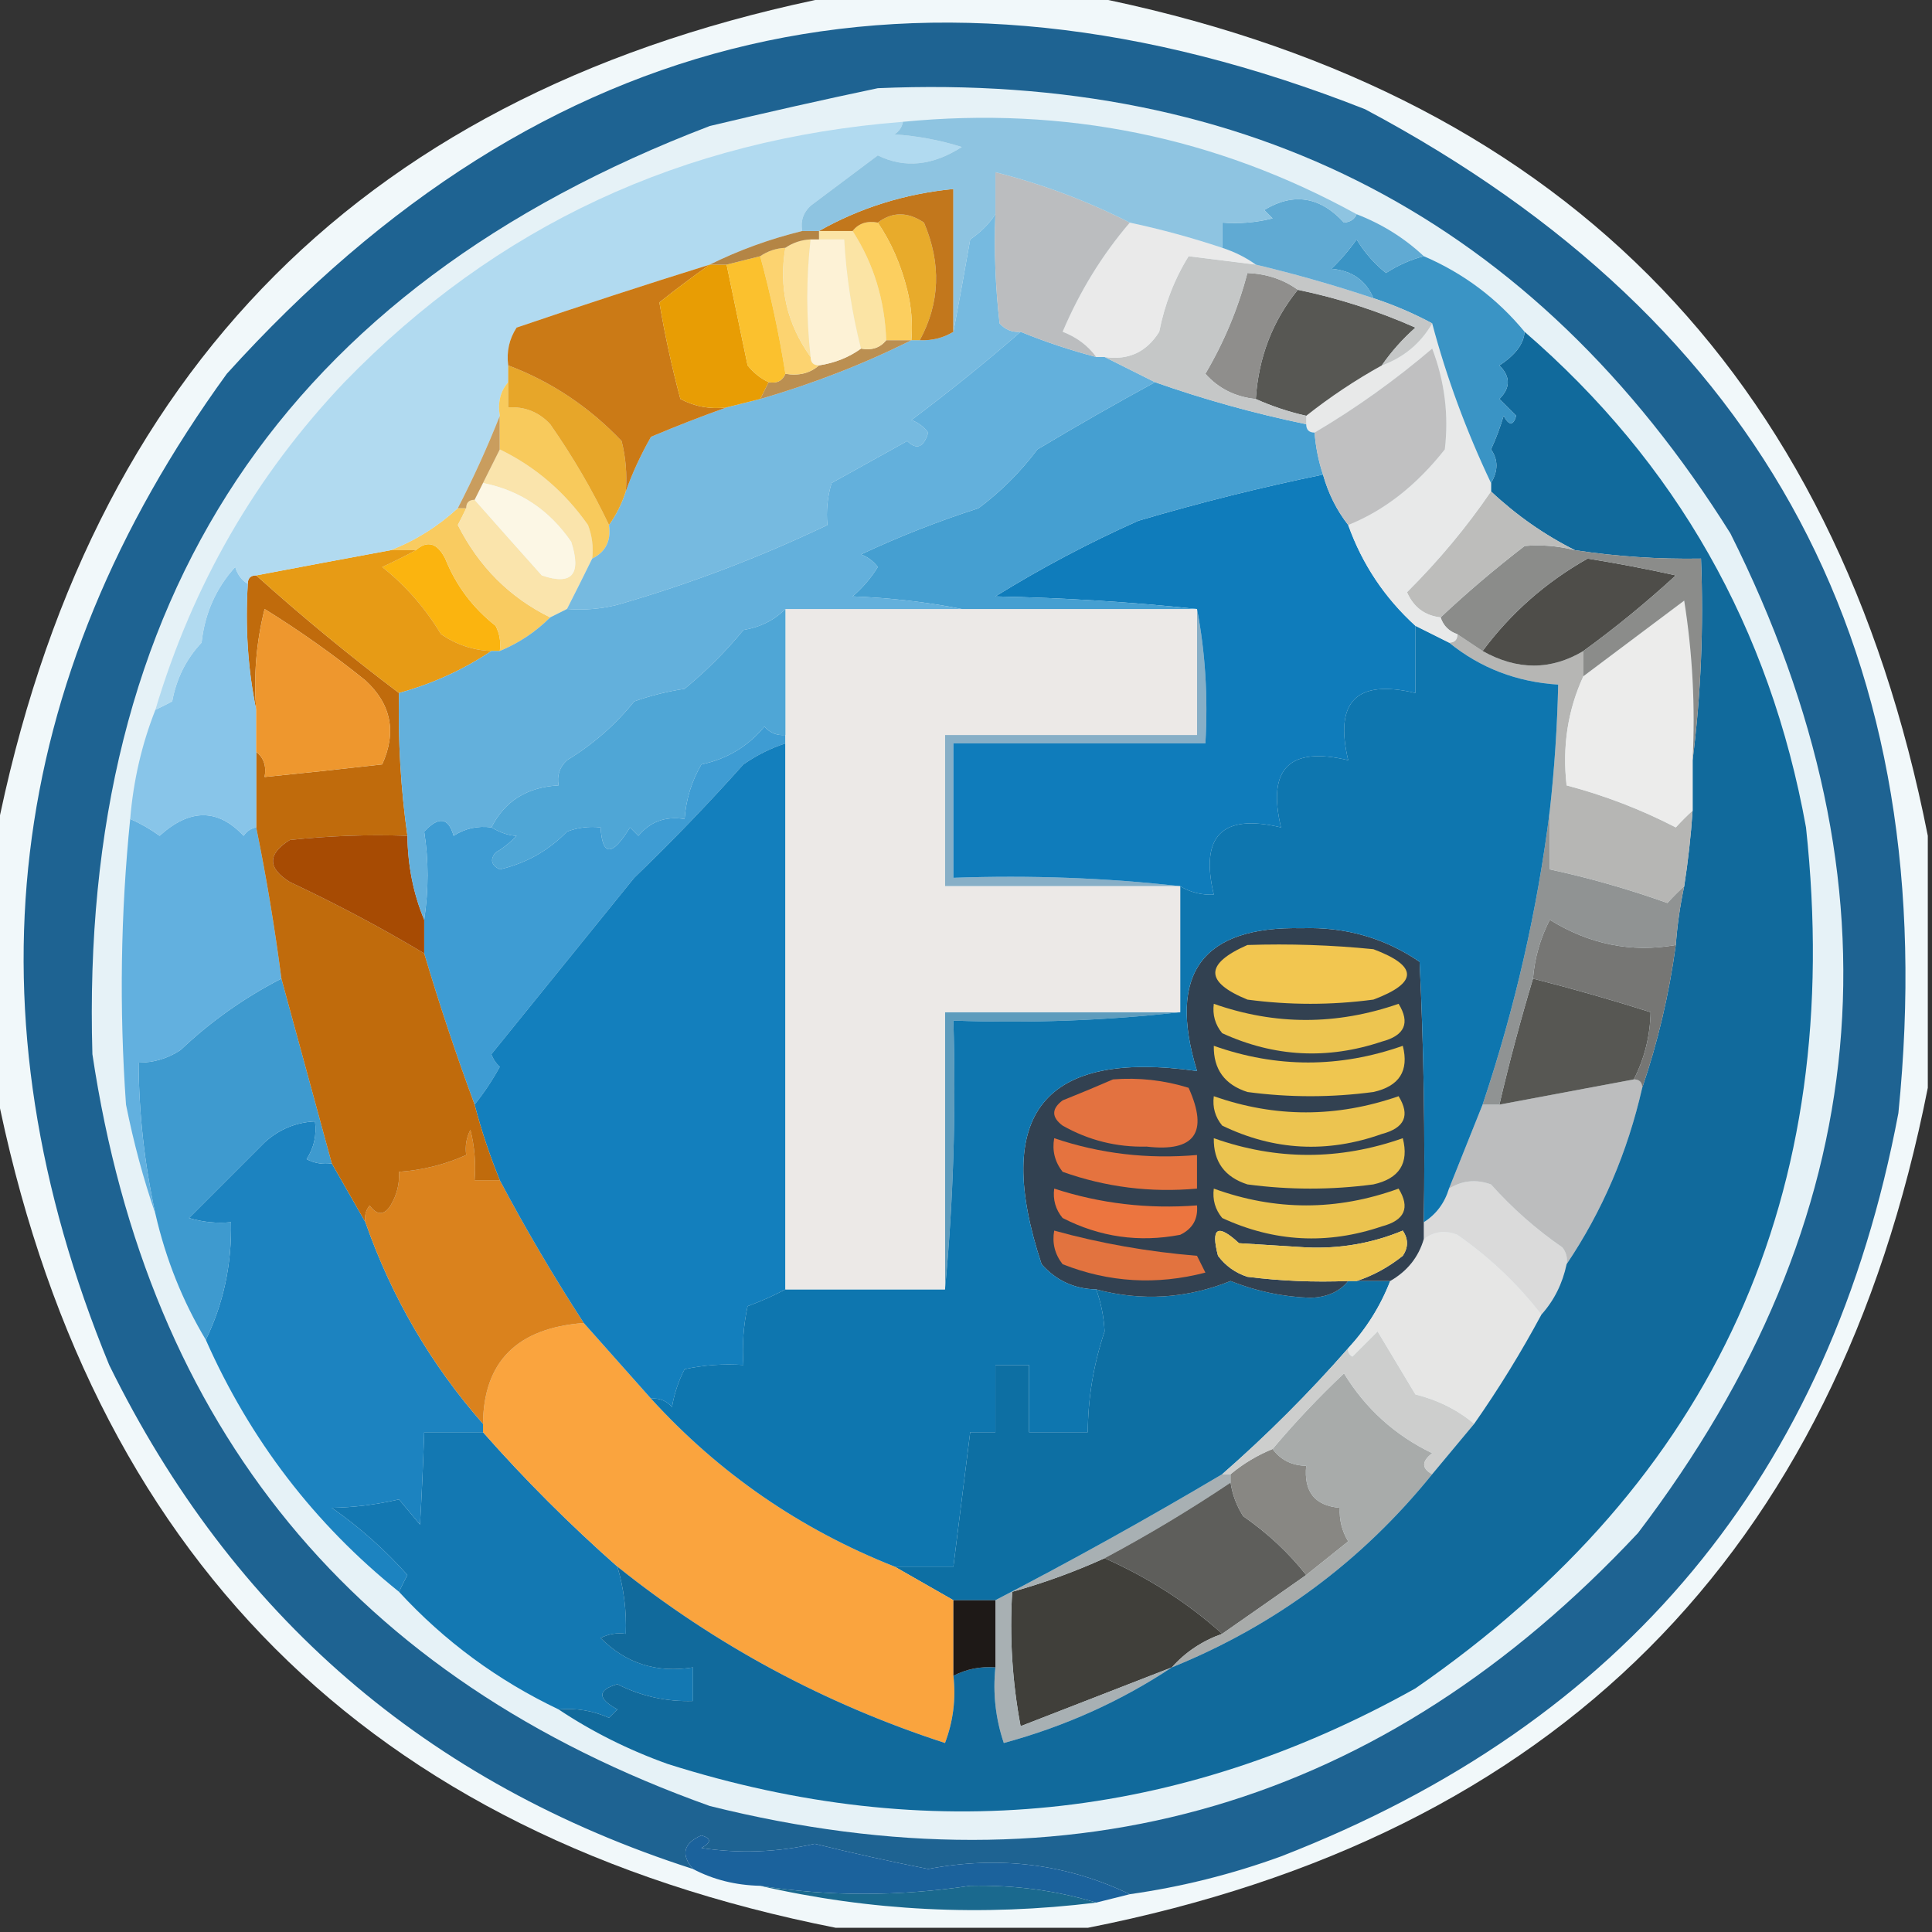 <?xml version="1.0" encoding="UTF-8"?>
<!DOCTYPE svg PUBLIC "-//W3C//DTD SVG 1.1//EN" "http://www.w3.org/Graphics/SVG/1.1/DTD/svg11.dtd">
<svg xmlns="http://www.w3.org/2000/svg" version="1.1" width="230px" height="230px" style="shape-rendering:geometricPrecision; text-rendering:geometricPrecision; image-rendering:optimizeQuality; fill-rule:evenodd; clip-rule:evenodd" xmlns:xlink="http://www.w3.org/1999/xlink">
<rect width="100%" height="100%" fill="#333333" stroke="none"/>
<g><path style="opacity:1" fill="#f1f8fa" d="M 99.5,-0.5 C 109.5,-0.5 119.5,-0.5 129.5,-0.5C 185.167,10.5 218.5,43.833 229.5,99.5C 229.5,109.5 229.5,119.5 229.5,129.5C 218.5,185.167 185.167,218.5 129.5,229.5C 119.5,229.5 109.5,229.5 99.5,229.5C 43.833,218.5 10.5,185.167 -0.5,129.5C -0.5,119.5 -0.5,109.5 -0.5,99.5C 10.5,43.833 43.833,10.5 99.5,-0.5 Z"/></g>
<g><path style="opacity:1" fill="#1e6392" d="M 134.5,225.5 C 126.951,221.89 118.951,220.89 110.5,222.5C 105.986,221.608 101.486,220.608 97,219.5C 92.529,220.513 88.029,220.679 83.5,220C 84.696,219.346 84.696,218.846 83.5,218.5C 81.358,219.437 81.024,220.77 82.5,222.5C 50.822,212.319 27.655,192.319 13,162.5C -4.259,120.497 0.407,81.164 27,44.5C 64.703,2.785 109.869,-7.715 162.5,13C 210.304,38.431 231.47,78.264 226,132.5C 217.866,175.631 193.366,205.131 152.5,221C 146.644,223.131 140.644,224.631 134.5,225.5 Z"/></g>
<g><path style="opacity:1" fill="#e6f2f7" d="M 104.5,10.5 C 148.834,8.58 182.668,26.246 206,63.5C 227.047,105.533 223.381,145.199 195,182.5C 164.631,214.953 127.798,225.786 84.5,215C 42.179,199.886 17.679,170.053 11,125.5C 9.407,71.159 33.907,34.326 84.5,15C 91.276,13.378 97.943,11.878 104.5,10.5 Z"/></g>
<g><path style="opacity:1" fill="#403f3a" d="M 131.5,185.5 C 136.757,187.837 141.424,190.837 145.5,194.5C 143.118,195.351 141.118,196.684 139.5,198.5C 133.521,200.82 127.521,203.154 121.5,205.5C 120.505,200.208 120.172,194.875 120.5,189.5C 124.264,188.452 127.931,187.119 131.5,185.5 Z"/></g>
<g><path style="opacity:1" fill="#a8b0b3" d="M 145.5,175.5 C 145.833,175.5 146.167,175.5 146.5,175.5C 146.5,175.833 146.5,176.167 146.5,176.5C 141.63,179.766 136.63,182.766 131.5,185.5C 127.931,187.119 124.264,188.452 120.5,189.5C 120.172,194.875 120.505,200.208 121.5,205.5C 127.521,203.154 133.521,200.82 139.5,198.5C 133.429,202.53 126.762,205.53 119.5,207.5C 118.516,204.572 118.183,201.572 118.5,198.5C 118.5,195.833 118.5,193.167 118.5,190.5C 127.594,185.784 136.594,180.784 145.5,175.5 Z"/></g>
<g><path style="opacity:1" fill="#5e5e5b" d="M 146.5,176.5 C 146.709,177.922 147.209,179.255 148,180.5C 150.902,182.511 153.402,184.844 155.5,187.5C 152.204,189.821 148.871,192.154 145.5,194.5C 141.424,190.837 136.757,187.837 131.5,185.5C 136.63,182.766 141.63,179.766 146.5,176.5 Z"/></g>
<g><path style="opacity:1" fill="#888783" d="M 151.5,172.5 C 152.467,173.806 153.801,174.473 155.5,174.5C 155.197,177.588 156.53,179.254 159.5,179.5C 159.421,180.93 159.754,182.264 160.5,183.5C 158.814,184.857 157.148,186.19 155.5,187.5C 153.402,184.844 150.902,182.511 148,180.5C 147.209,179.255 146.709,177.922 146.5,176.5C 146.5,176.167 146.5,175.833 146.5,175.5C 148.001,174.248 149.668,173.248 151.5,172.5 Z"/></g>
<g><path style="opacity:1" fill="#1378b2" d="M 57.5,170.5 C 62.473,176.14 67.806,181.473 73.5,186.5C 74.265,189.096 74.599,191.763 74.5,194.5C 73.448,194.351 72.448,194.517 71.5,195C 74.514,198.034 78.181,199.201 82.5,198.5C 82.5,199.833 82.5,201.167 82.5,202.5C 79.327,202.599 76.327,201.932 73.5,200.5C 71.109,201.191 71.109,202.191 73.5,203.5C 73.167,203.833 72.833,204.167 72.5,204.5C 70.591,203.652 68.591,203.318 66.5,203.5C 59.239,200.042 52.906,195.375 47.5,189.5C 47.804,188.85 48.137,188.183 48.5,187.5C 45.833,184.502 42.833,181.835 39.5,179.5C 42.118,179.457 44.785,179.123 47.5,178.5C 48.333,179.5 49.167,180.5 50,181.5C 50.206,178.052 50.372,174.385 50.5,170.5C 52.833,170.5 55.167,170.5 57.5,170.5 Z"/></g>
<g><path style="opacity:1" fill="#a8abaa" d="M 170.5,175.5 C 162.136,185.846 151.803,193.513 139.5,198.5C 141.118,196.684 143.118,195.351 145.5,194.5C 148.871,192.154 152.204,189.821 155.5,187.5C 157.148,186.19 158.814,184.857 160.5,183.5C 159.754,182.264 159.421,180.93 159.5,179.5C 156.53,179.254 155.197,177.588 155.5,174.5C 153.801,174.473 152.467,173.806 151.5,172.5C 154.129,169.369 156.962,166.369 160,163.5C 162.567,167.7 166.067,170.867 170.5,173C 169.226,173.977 169.226,174.811 170.5,175.5 Z"/></g>
<g><path style="opacity:1" fill="#0d6fa3" d="M 160.5,152.5 C 160.833,152.5 161.167,152.5 161.5,152.5C 162.833,152.5 164.167,152.5 165.5,152.5C 164.345,155.475 162.678,158.142 160.5,160.5C 155.833,165.833 150.833,170.833 145.5,175.5C 136.594,180.784 127.594,185.784 118.5,190.5C 116.833,190.5 115.167,190.5 113.5,190.5C 111.167,189.167 108.833,187.833 106.5,186.5C 108.833,186.5 111.167,186.5 113.5,186.5C 114.167,181.167 114.833,175.833 115.5,170.5C 116.5,170.5 117.5,170.5 118.5,170.5C 118.5,167.833 118.5,165.167 118.5,162.5C 119.833,162.5 121.167,162.5 122.5,162.5C 122.5,165.167 122.5,167.833 122.5,170.5C 124.833,170.5 127.167,170.5 129.5,170.5C 129.522,166.407 130.189,162.407 131.5,158.5C 131.408,156.742 131.075,155.076 130.5,153.5C 135.923,154.935 141.256,154.602 146.5,152.5C 149.544,153.719 152.711,154.386 156,154.5C 157.986,154.431 159.486,153.765 160.5,152.5 Z"/></g>
<g><path style="opacity:1" fill="#cdcecd" d="M 175.5,169.5 C 173.833,171.5 172.167,173.5 170.5,175.5C 169.226,174.811 169.226,173.977 170.5,173C 166.067,170.867 162.567,167.7 160,163.5C 156.962,166.369 154.129,169.369 151.5,172.5C 149.668,173.248 148.001,174.248 146.5,175.5C 146.167,175.5 145.833,175.5 145.5,175.5C 150.833,170.833 155.833,165.833 160.5,160.5C 160.435,160.938 160.601,161.272 161,161.5C 162,160.5 163,159.5 164,158.5C 165.502,161.018 167.002,163.518 168.5,166C 171.166,166.666 173.5,167.833 175.5,169.5 Z"/></g>
<g><path style="opacity:1" fill="#faa43e" d="M 69.5,157.5 C 72.167,160.5 74.833,163.5 77.5,166.5C 85.592,175.385 95.258,182.052 106.5,186.5C 108.833,187.833 111.167,189.167 113.5,190.5C 113.5,193.5 113.5,196.5 113.5,199.5C 113.813,202.247 113.48,204.914 112.5,207.5C 98.133,202.82 85.133,195.82 73.5,186.5C 67.806,181.473 62.473,176.14 57.5,170.5C 57.5,170.167 57.5,169.833 57.5,169.5C 57.569,162.094 61.569,158.094 69.5,157.5 Z"/></g>
<g><path style="opacity:1" fill="#e6e6e5" d="M 183.5,156.5 C 181.084,161.001 178.417,165.334 175.5,169.5C 173.5,167.833 171.166,166.666 168.5,166C 167.002,163.518 165.502,161.018 164,158.5C 163,159.5 162,160.5 161,161.5C 160.601,161.272 160.435,160.938 160.5,160.5C 162.678,158.142 164.345,155.475 165.5,152.5C 167.539,151.328 168.872,149.662 169.5,147.5C 170.738,146.588 172.072,146.421 173.5,147C 177.381,149.718 180.715,152.884 183.5,156.5 Z"/></g>
<g><path style="opacity:1" fill="#1c83c0" d="M 39.5,138.5 C 40.833,140.833 42.167,143.167 43.5,145.5C 46.642,154.46 51.309,162.46 57.5,169.5C 57.5,169.833 57.5,170.167 57.5,170.5C 55.167,170.5 52.833,170.5 50.5,170.5C 50.372,174.385 50.206,178.052 50,181.5C 49.167,180.5 48.333,179.5 47.5,178.5C 44.785,179.123 42.118,179.457 39.5,179.5C 42.833,181.835 45.833,184.502 48.5,187.5C 48.137,188.183 47.804,188.85 47.5,189.5C 37.445,181.418 29.778,171.418 24.5,159.5C 26.6,155.197 27.6,150.531 27.5,145.5C 25.801,145.66 24.134,145.494 22.5,145C 25.5,142 28.5,139 31.5,136C 33.217,134.441 35.217,133.608 37.5,133.5C 37.714,135.144 37.38,136.644 36.5,138C 37.448,138.483 38.448,138.649 39.5,138.5 Z"/></g>
<g><path style="opacity:1" fill="#da821d" d="M 59.5,140.5 C 62.553,146.263 65.886,151.93 69.5,157.5C 61.569,158.094 57.569,162.094 57.5,169.5C 51.309,162.46 46.642,154.46 43.5,145.5C 43.369,144.761 43.536,144.094 44,143.5C 44.893,144.711 45.726,144.711 46.5,143.5C 47.246,142.264 47.579,140.93 47.5,139.5C 50.309,139.307 52.975,138.64 55.5,137.5C 55.35,136.448 55.517,135.448 56,134.5C 56.495,136.473 56.662,138.473 56.5,140.5C 57.5,140.5 58.5,140.5 59.5,140.5 Z"/></g>
<g><path style="opacity:1" fill="#dadada" d="M 186.5,150.5 C 186.008,152.819 185.008,154.819 183.5,156.5C 180.715,152.884 177.381,149.718 173.5,147C 172.072,146.421 170.738,146.588 169.5,147.5C 169.5,146.833 169.5,146.167 169.5,145.5C 170.974,144.564 171.974,143.23 172.5,141.5C 174.068,140.527 175.735,140.36 177.5,141C 180.052,143.853 182.885,146.353 186,148.5C 186.464,149.094 186.631,149.761 186.5,150.5 Z"/></g>
<g><path style="opacity:1" fill="#bcbdbe" d="M 194.5,128.5 C 195.167,128.5 195.5,128.833 195.5,129.5C 193.752,137.18 190.752,144.18 186.5,150.5C 186.631,149.761 186.464,149.094 186,148.5C 182.885,146.353 180.052,143.853 177.5,141C 175.735,140.36 174.068,140.527 172.5,141.5C 173.836,138.162 175.169,134.829 176.5,131.5C 177.167,131.5 177.833,131.5 178.5,131.5C 183.825,130.504 189.158,129.504 194.5,128.5 Z"/></g>
<g><path style="opacity:1" fill="#324151" d="M 169.5,145.5 C 169.5,146.167 169.5,146.833 169.5,147.5C 168.872,149.662 167.539,151.328 165.5,152.5C 164.167,152.5 162.833,152.5 161.5,152.5C 163.448,151.869 165.281,150.869 167,149.5C 167.667,148.5 167.667,147.5 167,146.5C 163.362,148.014 159.529,148.68 155.5,148.5C 152.833,148.333 150.167,148.167 147.5,148C 144.953,145.639 144.12,146.139 145,149.5C 145.903,150.701 147.069,151.535 148.5,152C 152.486,152.499 156.486,152.666 160.5,152.5C 159.486,153.765 157.986,154.431 156,154.5C 152.711,154.386 149.544,153.719 146.5,152.5C 141.256,154.602 135.923,154.935 130.5,153.5C 127.901,153.451 125.734,152.451 124,150.5C 118.084,132.607 124.251,124.94 142.5,127.5C 138.949,115.906 143.116,110.239 155,110.5C 160.172,110.329 164.839,111.662 169,114.5C 169.5,124.828 169.666,135.161 169.5,145.5 Z"/></g>
<g><path style="opacity:1" fill="#e2733f" d="M 125.5,146.5 C 130.992,148.02 136.659,149.02 142.5,149.5C 142.833,150.167 143.167,150.833 143.5,151.5C 137.68,153.012 132.014,152.679 126.5,150.5C 125.571,149.311 125.238,147.978 125.5,146.5 Z"/></g>
<g><path style="opacity:1" fill="#edc550" d="M 161.5,152.5 C 161.167,152.5 160.833,152.5 160.5,152.5C 156.486,152.666 152.486,152.499 148.5,152C 147.069,151.535 145.903,150.701 145,149.5C 144.12,146.139 144.953,145.639 147.5,148C 150.167,148.167 152.833,148.333 155.5,148.5C 159.529,148.68 163.362,148.014 167,146.5C 167.667,147.5 167.667,148.5 167,149.5C 165.281,150.869 163.448,151.869 161.5,152.5 Z"/></g>
<g><path style="opacity:1" fill="#ec753f" d="M 125.5,141.5 C 130.98,143.283 136.647,143.949 142.5,143.5C 142.64,145.124 141.973,146.29 140.5,147C 135.597,147.937 130.93,147.27 126.5,145C 125.663,143.989 125.33,142.822 125.5,141.5 Z"/></g>
<g><path style="opacity:1" fill="#ebc34f" d="M 144.5,141.5 C 151.825,144.165 159.158,144.165 166.5,141.5C 167.9,143.782 167.234,145.282 164.5,146C 158.024,148.199 151.691,147.865 145.5,145C 144.663,143.989 144.33,142.822 144.5,141.5 Z"/></g>
<g><path style="opacity:1" fill="#116a9c" d="M 181.5,39.5 C 199.546,55.096 210.712,74.763 215,98.5C 219.7,142.15 204.2,176.317 168.5,201C 140.177,216.825 110.51,219.825 79.5,210C 74.827,208.33 70.493,206.163 66.5,203.5C 68.591,203.318 70.591,203.652 72.5,204.5C 72.833,204.167 73.167,203.833 73.5,203.5C 71.109,202.191 71.109,201.191 73.5,200.5C 76.327,201.932 79.327,202.599 82.5,202.5C 82.5,201.167 82.5,199.833 82.5,198.5C 78.181,199.201 74.514,198.034 71.5,195C 72.448,194.517 73.448,194.351 74.5,194.5C 74.599,191.763 74.265,189.096 73.5,186.5C 85.133,195.82 98.133,202.82 112.5,207.5C 113.48,204.914 113.813,202.247 113.5,199.5C 115.042,198.699 116.708,198.366 118.5,198.5C 118.183,201.572 118.516,204.572 119.5,207.5C 126.762,205.53 133.429,202.53 139.5,198.5C 151.803,193.513 162.136,185.846 170.5,175.5C 172.167,173.5 173.833,171.5 175.5,169.5C 178.417,165.334 181.084,161.001 183.5,156.5C 185.008,154.819 186.008,152.819 186.5,150.5C 190.752,144.18 193.752,137.18 195.5,129.5C 197.356,124.08 198.689,118.413 199.5,112.5C 199.674,110.139 200.007,107.806 200.5,105.5C 200.963,102.518 201.296,99.518 201.5,96.5C 201.5,94.5 201.5,92.5 201.5,90.5C 202.492,82.684 202.826,74.684 202.5,66.5C 197.463,66.587 192.463,66.254 187.5,65.5C 183.854,63.672 180.521,61.338 177.5,58.5C 177.5,58.167 177.5,57.833 177.5,57.5C 178.363,56.06 178.363,54.726 177.5,53.5C 178.098,52.205 178.598,50.872 179,49.5C 179.654,50.696 180.154,50.696 180.5,49.5C 179.833,48.833 179.167,48.167 178.5,47.5C 179.833,46.167 179.833,44.833 178.5,43.5C 180.404,42.267 181.404,40.934 181.5,39.5 Z"/></g>
<g><path style="opacity:1" fill="#1e1917" d="M 113.5,190.5 C 115.167,190.5 116.833,190.5 118.5,190.5C 118.5,193.167 118.5,195.833 118.5,198.5C 116.708,198.366 115.042,198.699 113.5,199.5C 113.5,196.5 113.5,193.5 113.5,190.5 Z"/></g>
<g><path style="opacity:1" fill="#5e9cbd" d="M 140.5,120.5 C 131.682,121.493 122.682,121.827 113.5,121.5C 113.828,132.346 113.494,143.013 112.5,153.5C 112.5,142.5 112.5,131.5 112.5,120.5C 121.833,120.5 131.167,120.5 140.5,120.5 Z"/></g>
<g><path style="opacity:1" fill="#3e9acf" d="M 33.5,116.5 C 35.477,123.73 37.477,131.064 39.5,138.5C 38.448,138.649 37.448,138.483 36.5,138C 37.38,136.644 37.714,135.144 37.5,133.5C 35.217,133.608 33.217,134.441 31.5,136C 28.5,139 25.5,142 22.5,145C 24.134,145.494 25.801,145.66 27.5,145.5C 27.6,150.531 26.6,155.197 24.5,159.5C 21.738,154.895 19.738,149.895 18.5,144.5C 17.201,138.591 16.535,132.591 16.5,126.5C 18.308,126.509 19.975,126.009 21.5,125C 25.055,121.623 29.055,118.79 33.5,116.5 Z"/></g>
<g><path style="opacity:1" fill="#575753" d="M 182.5,116.5 C 187.263,117.714 191.929,119.048 196.5,120.5C 196.44,123.341 195.774,126.007 194.5,128.5C 189.158,129.504 183.825,130.504 178.5,131.5C 179.681,126.441 181.014,121.441 182.5,116.5 Z"/></g>
<g><path style="opacity:1" fill="#62b0df" d="M 30.5,98.5 C 31.695,104.335 32.695,110.335 33.5,116.5C 29.055,118.79 25.055,121.623 21.5,125C 19.975,126.009 18.308,126.509 16.5,126.5C 16.535,132.591 17.201,138.591 18.5,144.5C 17.073,140.364 15.907,136.031 15,131.5C 14.19,120.091 14.357,108.757 15.5,97.5C 16.721,98.028 17.887,98.695 19,99.5C 22.605,96.235 25.939,96.235 29,99.5C 29.383,98.944 29.883,98.611 30.5,98.5 Z"/></g>
<g><path style="opacity:1" fill="#767674" d="M 199.5,112.5 C 198.689,118.413 197.356,124.08 195.5,129.5C 195.5,128.833 195.167,128.5 194.5,128.5C 195.774,126.007 196.44,123.341 196.5,120.5C 191.929,119.048 187.263,117.714 182.5,116.5C 182.699,114.04 183.365,111.707 184.5,109.5C 189.237,112.435 194.237,113.435 199.5,112.5 Z"/></g>
<g><path style="opacity:1" fill="#909393" d="M 184.5,96.5 C 184.5,98.833 184.5,101.167 184.5,103.5C 189.171,104.504 193.837,105.837 198.5,107.5C 199.182,106.757 199.849,106.091 200.5,105.5C 200.007,107.806 199.674,110.139 199.5,112.5C 194.237,113.435 189.237,112.435 184.5,109.5C 183.365,111.707 182.699,114.04 182.5,116.5C 181.014,121.441 179.681,126.441 178.5,131.5C 177.833,131.5 177.167,131.5 176.5,131.5C 180.355,120 183.022,108.334 184.5,96.5 Z"/></g>
<g><path style="opacity:1" fill="#3e9cd3" d="M 93.5,87.5 C 93.5,87.833 93.5,88.167 93.5,88.5C 91.745,89.072 90.078,89.906 88.5,91C 84.349,95.652 80.015,100.152 75.5,104.5C 69.864,111.475 64.197,118.475 58.5,125.5C 58.709,126.086 59.043,126.586 59.5,127C 58.614,128.615 57.614,130.115 56.5,131.5C 54.291,125.54 52.291,119.54 50.5,113.5C 50.5,112.167 50.5,110.833 50.5,109.5C 51.034,105.898 51.034,102.398 50.5,99C 52.23,97.148 53.396,97.314 54,99.5C 55.356,98.62 56.856,98.287 58.5,98.5C 59.606,99.149 60.606,99.483 61.5,99.5C 60.758,100.287 59.925,100.953 59,101.5C 58.312,102.332 58.479,102.998 59.5,103.5C 62.621,102.774 65.287,101.274 67.5,99C 68.793,98.51 70.127,98.343 71.5,98.5C 71.71,101.97 72.877,101.97 75,98.5C 75.333,98.833 75.667,99.167 76,99.5C 77.401,97.808 79.234,97.141 81.5,97.5C 81.665,95.173 82.331,93.007 83.5,91C 86.547,90.356 89.047,88.856 91,86.5C 91.671,87.252 92.504,87.586 93.5,87.5 Z"/></g>
<g><path style="opacity:1" fill="#137fbd" d="M 93.5,88.5 C 93.5,110.167 93.5,131.833 93.5,153.5C 92.123,154.234 90.623,154.901 89,155.5C 88.503,157.81 88.337,160.143 88.5,162.5C 86.143,162.337 83.81,162.503 81.5,163C 80.773,164.399 80.273,165.899 80,167.5C 79.329,166.748 78.496,166.414 77.5,166.5C 74.833,163.5 72.167,160.5 69.5,157.5C 65.886,151.93 62.553,146.263 59.5,140.5C 58.302,137.574 57.302,134.574 56.5,131.5C 57.614,130.115 58.614,128.615 59.5,127C 59.043,126.586 58.709,126.086 58.5,125.5C 64.197,118.475 69.864,111.475 75.5,104.5C 80.015,100.152 84.349,95.652 88.5,91C 90.078,89.906 91.745,89.072 93.5,88.5 Z"/></g>
<g><path style="opacity:1" fill="#c06b0c" d="M 30.5,68.5 C 35.943,73.395 41.61,78.062 47.5,82.5C 47.375,88.203 47.708,93.87 48.5,99.5C 43.822,99.334 39.155,99.501 34.5,100C 31.833,101.667 31.833,103.333 34.5,105C 40.062,107.612 45.396,110.445 50.5,113.5C 52.291,119.54 54.291,125.54 56.5,131.5C 57.302,134.574 58.302,137.574 59.5,140.5C 58.5,140.5 57.5,140.5 56.5,140.5C 56.662,138.473 56.495,136.473 56,134.5C 55.517,135.448 55.35,136.448 55.5,137.5C 52.975,138.64 50.309,139.307 47.5,139.5C 47.579,140.93 47.246,142.264 46.5,143.5C 45.726,144.711 44.893,144.711 44,143.5C 43.536,144.094 43.369,144.761 43.5,145.5C 42.167,143.167 40.833,140.833 39.5,138.5C 37.477,131.064 35.477,123.73 33.5,116.5C 32.695,110.335 31.695,104.335 30.5,98.5C 30.5,95.5 30.5,92.5 30.5,89.5C 31.404,90.209 31.737,91.209 31.5,92.5C 36.162,92.037 40.829,91.537 45.5,91C 47.238,87.156 46.571,83.823 43.5,81C 39.676,77.921 35.676,75.088 31.5,72.5C 30.509,76.445 30.176,80.445 30.5,84.5C 29.513,79.695 29.18,74.695 29.5,69.5C 29.5,68.833 29.833,68.5 30.5,68.5 Z"/></g>
<g><path style="opacity:1" fill="#87afc7" d="M 142.5,72.5 C 143.488,77.641 143.821,82.974 143.5,88.5C 133.5,88.5 123.5,88.5 113.5,88.5C 113.5,93.833 113.5,99.167 113.5,104.5C 122.682,104.173 131.682,104.507 140.5,105.5C 131.167,105.5 121.833,105.5 112.5,105.5C 112.5,99.5 112.5,93.5 112.5,87.5C 122.5,87.5 132.5,87.5 142.5,87.5C 142.5,82.5 142.5,77.5 142.5,72.5 Z"/></g>
<g><path style="opacity:1" fill="#a74b03" d="M 48.5,99.5 C 48.549,103.078 49.215,106.411 50.5,109.5C 50.5,110.833 50.5,112.167 50.5,113.5C 45.396,110.445 40.062,107.612 34.5,105C 31.833,103.333 31.833,101.667 34.5,100C 39.155,99.501 43.822,99.334 48.5,99.5 Z"/></g>
<g><path style="opacity:1" fill="#b6b6b4" d="M 173.5,75.5 C 174.5,76.167 175.5,76.833 176.5,77.5C 180.623,79.813 184.623,79.813 188.5,77.5C 188.5,78.5 188.5,79.5 188.5,80.5C 186.642,84.527 185.975,88.86 186.5,93.5C 191.022,94.692 195.356,96.359 199.5,98.5C 200.182,97.757 200.849,97.091 201.5,96.5C 201.296,99.518 200.963,102.518 200.5,105.5C 199.849,106.091 199.182,106.757 198.5,107.5C 193.837,105.837 189.171,104.504 184.5,103.5C 184.5,101.167 184.5,98.833 184.5,96.5C 185.053,91.518 185.387,86.518 185.5,81.5C 180.57,81.193 176.237,79.527 172.5,76.5C 173.167,76.5 173.5,76.167 173.5,75.5 Z"/></g>
<g><path style="opacity:1" fill="#88c5e9" d="M 29.5,69.5 C 29.18,74.695 29.513,79.695 30.5,84.5C 30.5,86.167 30.5,87.833 30.5,89.5C 30.5,92.5 30.5,95.5 30.5,98.5C 29.883,98.611 29.383,98.944 29,99.5C 25.939,96.235 22.605,96.235 19,99.5C 17.887,98.695 16.721,98.028 15.5,97.5C 15.874,92.951 16.874,88.617 18.5,84.5C 19.15,84.196 19.817,83.863 20.5,83.5C 20.999,80.783 22.165,78.449 24,76.5C 24.376,73.025 25.709,70.025 28,67.5C 28.278,68.416 28.778,69.082 29.5,69.5 Z"/></g>
<g><path style="opacity:1" fill="#ee972e" d="M 30.5,89.5 C 30.5,87.833 30.5,86.167 30.5,84.5C 30.176,80.445 30.509,76.445 31.5,72.5C 35.676,75.088 39.676,77.921 43.5,81C 46.571,83.823 47.238,87.156 45.5,91C 40.829,91.537 36.162,92.037 31.5,92.5C 31.737,91.209 31.404,90.209 30.5,89.5 Z"/></g>
<g><path style="opacity:1" fill="#0f7cbb" d="M 157.5,56.5 C 158.13,58.75 159.13,60.75 160.5,62.5C 162.164,67.159 164.831,71.159 168.5,74.5C 168.5,77.167 168.5,79.833 168.5,82.5C 161.5,80.833 158.833,83.5 160.5,90.5C 153.5,88.833 150.833,91.5 152.5,98.5C 145.5,96.833 142.833,99.5 144.5,106.5C 143.041,106.567 141.708,106.234 140.5,105.5C 131.682,104.507 122.682,104.173 113.5,104.5C 113.5,99.167 113.5,93.833 113.5,88.5C 123.5,88.5 133.5,88.5 143.5,88.5C 143.821,82.974 143.488,77.641 142.5,72.5C 134.677,71.671 126.677,71.171 118.5,71C 123.952,67.625 129.618,64.625 135.5,62C 142.781,59.846 150.114,58.013 157.5,56.5 Z"/></g>
<g><path style="opacity:1" fill="#ececeb" d="M 201.5,90.5 C 201.5,92.5 201.5,94.5 201.5,96.5C 200.849,97.091 200.182,97.757 199.5,98.5C 195.356,96.359 191.022,94.692 186.5,93.5C 185.975,88.86 186.642,84.527 188.5,80.5C 192.482,77.524 196.482,74.524 200.5,71.5C 201.496,77.799 201.83,84.132 201.5,90.5 Z"/></g>
<g><path style="opacity:1" fill="#0e76af" d="M 168.5,74.5 C 169.833,75.167 171.167,75.833 172.5,76.5C 176.237,79.527 180.57,81.193 185.5,81.5C 185.387,86.518 185.053,91.518 184.5,96.5C 183.022,108.334 180.355,120 176.5,131.5C 175.169,134.829 173.836,138.162 172.5,141.5C 171.974,143.23 170.974,144.564 169.5,145.5C 169.666,135.161 169.5,124.828 169,114.5C 164.839,111.662 160.172,110.329 155,110.5C 143.116,110.239 138.949,115.906 142.5,127.5C 124.251,124.94 118.084,132.607 124,150.5C 125.734,152.451 127.901,153.451 130.5,153.5C 131.075,155.076 131.408,156.742 131.5,158.5C 130.189,162.407 129.522,166.407 129.5,170.5C 127.167,170.5 124.833,170.5 122.5,170.5C 122.5,167.833 122.5,165.167 122.5,162.5C 121.167,162.5 119.833,162.5 118.5,162.5C 118.5,165.167 118.5,167.833 118.5,170.5C 117.5,170.5 116.5,170.5 115.5,170.5C 114.833,175.833 114.167,181.167 113.5,186.5C 111.167,186.5 108.833,186.5 106.5,186.5C 95.258,182.052 85.592,175.385 77.5,166.5C 78.496,166.414 79.329,166.748 80,167.5C 80.273,165.899 80.773,164.399 81.5,163C 83.81,162.503 86.143,162.337 88.5,162.5C 88.337,160.143 88.503,157.81 89,155.5C 90.623,154.901 92.123,154.234 93.5,153.5C 99.833,153.5 106.167,153.5 112.5,153.5C 113.494,143.013 113.828,132.346 113.5,121.5C 122.682,121.827 131.682,121.493 140.5,120.5C 140.5,115.5 140.5,110.5 140.5,105.5C 141.708,106.234 143.041,106.567 144.5,106.5C 142.833,99.5 145.5,96.833 152.5,98.5C 150.833,91.5 153.5,88.833 160.5,90.5C 158.833,83.5 161.5,80.833 168.5,82.5C 168.5,79.833 168.5,77.167 168.5,74.5 Z"/></g>
<g><path style="opacity:1" fill="#ebc450" d="M 144.5,135.5 C 151.974,138.149 159.474,138.149 167,135.5C 167.757,138.476 166.591,140.309 163.5,141C 158.5,141.667 153.5,141.667 148.5,141C 145.785,140.125 144.452,138.292 144.5,135.5 Z"/></g>
<g><path style="opacity:1" fill="#e5733f" d="M 125.5,135.5 C 130.945,137.345 136.612,138.012 142.5,137.5C 142.5,138.833 142.5,140.167 142.5,141.5C 136.972,142 131.638,141.333 126.5,139.5C 125.571,138.311 125.238,136.978 125.5,135.5 Z"/></g>
<g><path style="opacity:1" fill="#ecc450" d="M 144.5,130.5 C 151.784,133.064 159.117,133.064 166.5,130.5C 167.9,132.782 167.234,134.282 164.5,135C 157.997,137.313 151.663,136.979 145.5,134C 144.663,132.989 144.33,131.822 144.5,130.5 Z"/></g>
<g><path style="opacity:1" fill="#e37240" d="M 132.5,128.5 C 135.579,128.26 138.579,128.593 141.5,129.5C 143.902,134.833 142.236,137.166 136.5,136.5C 132.933,136.589 129.6,135.755 126.5,134C 125.167,133 125.167,132 126.5,131C 128.611,130.155 130.611,129.322 132.5,128.5 Z"/></g>
<g><path style="opacity:1" fill="#efc650" d="M 144.5,124.5 C 151.974,127.149 159.474,127.149 167,124.5C 167.757,127.476 166.591,129.309 163.5,130C 158.5,130.667 153.5,130.667 148.5,130C 145.785,129.125 144.452,127.292 144.5,124.5 Z"/></g>
<g><path style="opacity:1" fill="#edc550" d="M 144.5,119.5 C 151.784,122.064 159.117,122.064 166.5,119.5C 167.9,121.782 167.234,123.282 164.5,124C 158.026,126.169 151.693,125.836 145.5,123C 144.663,121.989 144.33,120.822 144.5,119.5 Z"/></g>
<g><path style="opacity:1" fill="#f2c650" d="M 148.5,112.5 C 153.511,112.334 158.511,112.501 163.5,113C 168.833,115 168.833,117 163.5,119C 158.5,119.667 153.5,119.667 148.5,119C 143.402,116.91 143.402,114.744 148.5,112.5 Z"/></g>
<g><path style="opacity:1" fill="#ece9e7" d="M 93.5,72.5 C 100.5,72.5 107.5,72.5 114.5,72.5C 123.833,72.5 133.167,72.5 142.5,72.5C 142.5,77.5 142.5,82.5 142.5,87.5C 132.5,87.5 122.5,87.5 112.5,87.5C 112.5,93.5 112.5,99.5 112.5,105.5C 121.833,105.5 131.167,105.5 140.5,105.5C 140.5,110.5 140.5,115.5 140.5,120.5C 131.167,120.5 121.833,120.5 112.5,120.5C 112.5,131.5 112.5,142.5 112.5,153.5C 106.167,153.5 99.833,153.5 93.5,153.5C 93.5,131.833 93.5,110.167 93.5,88.5C 93.5,88.167 93.5,87.833 93.5,87.5C 93.5,82.5 93.5,77.5 93.5,72.5 Z"/></g>
<g><path style="opacity:1" fill="#4fa6d6" d="M 93.5,72.5 C 93.5,77.5 93.5,82.5 93.5,87.5C 92.504,87.586 91.671,87.252 91,86.5C 89.047,88.856 86.547,90.356 83.5,91C 82.331,93.007 81.665,95.173 81.5,97.5C 79.234,97.141 77.401,97.808 76,99.5C 75.667,99.167 75.333,98.833 75,98.5C 72.877,101.97 71.71,101.97 71.5,98.5C 70.127,98.343 68.793,98.51 67.5,99C 65.287,101.274 62.621,102.774 59.5,103.5C 58.479,102.998 58.312,102.332 59,101.5C 59.925,100.953 60.758,100.287 61.5,99.5C 60.606,99.483 59.606,99.149 58.5,98.5C 60.085,95.361 62.752,93.694 66.5,93.5C 66.281,92.325 66.614,91.325 67.5,90.5C 70.582,88.628 73.249,86.295 75.5,83.5C 77.444,82.811 79.444,82.311 81.5,82C 84.07,79.886 86.403,77.553 88.5,75C 90.503,74.665 92.17,73.832 93.5,72.5 Z"/></g>
<g><path style="opacity:1" fill="#fbb40f" d="M 59.5,77.5 C 59.167,77.5 58.833,77.5 58.5,77.5C 56.323,77.414 54.323,76.747 52.5,75.5C 50.618,72.377 48.285,69.711 45.5,67.5C 46.949,66.828 48.282,66.161 49.5,65.5C 50.88,64.293 52.047,64.627 53,66.5C 54.289,69.708 56.289,72.375 59,74.5C 59.483,75.448 59.65,76.448 59.5,77.5 Z"/></g>
<g><path style="opacity:1" fill="#4e4d49" d="M 188.5,77.5 C 184.623,79.813 180.623,79.813 176.5,77.5C 179.866,72.97 184.032,69.304 189,66.5C 192.514,67.058 196.014,67.724 199.5,68.5C 195.947,71.758 192.28,74.758 188.5,77.5 Z"/></g>
<g><path style="opacity:1" fill="#f9cb60" d="M 54.5,60.5 C 54.833,60.5 55.167,60.5 55.5,60.5C 55.196,61.15 54.863,61.816 54.5,62.5C 57.011,67.468 60.678,71.135 65.5,73.5C 63.772,75.225 61.772,76.559 59.5,77.5C 59.65,76.448 59.483,75.448 59,74.5C 56.289,72.375 54.289,69.708 53,66.5C 52.047,64.627 50.88,64.293 49.5,65.5C 48.5,65.5 47.5,65.5 46.5,65.5C 49.434,64.361 52.1,62.694 54.5,60.5 Z"/></g>
<g><path style="opacity:1" fill="#8b8c8a" d="M 187.5,65.5 C 192.463,66.254 197.463,66.587 202.5,66.5C 202.826,74.684 202.492,82.684 201.5,90.5C 201.83,84.132 201.496,77.799 200.5,71.5C 196.482,74.524 192.482,77.524 188.5,80.5C 188.5,79.5 188.5,78.5 188.5,77.5C 192.28,74.758 195.947,71.758 199.5,68.5C 196.014,67.724 192.514,67.058 189,66.5C 184.032,69.304 179.866,72.97 176.5,77.5C 175.5,76.833 174.5,76.167 173.5,75.5C 172.5,75.167 171.833,74.5 171.5,73.5C 174.597,70.584 177.931,67.75 181.5,65C 183.488,64.82 185.488,64.986 187.5,65.5 Z"/></g>
<g><path style="opacity:1" fill="#e79b15" d="M 46.5,65.5 C 47.5,65.5 48.5,65.5 49.5,65.5C 48.282,66.161 46.949,66.828 45.5,67.5C 48.285,69.711 50.618,72.377 52.5,75.5C 54.323,76.747 56.323,77.414 58.5,77.5C 55.159,79.732 51.492,81.398 47.5,82.5C 41.61,78.062 35.943,73.395 30.5,68.5C 35.712,67.508 41.046,66.508 46.5,65.5 Z"/></g>
<g><path style="opacity:1" fill="#bdbdbb" d="M 177.5,58.5 C 180.521,61.338 183.854,63.672 187.5,65.5C 185.488,64.986 183.488,64.82 181.5,65C 177.931,67.75 174.597,70.584 171.5,73.5C 169.616,73.288 168.283,72.288 167.5,70.5C 171.286,66.729 174.619,62.729 177.5,58.5 Z"/></g>
<g><path style="opacity:1" fill="#e8e9e9" d="M 170.5,38.5 C 172.206,44.927 174.539,51.26 177.5,57.5C 177.5,57.833 177.5,58.167 177.5,58.5C 174.619,62.729 171.286,66.729 167.5,70.5C 168.283,72.288 169.616,73.288 171.5,73.5C 171.833,74.5 172.5,75.167 173.5,75.5C 173.5,76.167 173.167,76.5 172.5,76.5C 171.167,75.833 169.833,75.167 168.5,74.5C 164.831,71.159 162.164,67.159 160.5,62.5C 164.792,60.782 168.625,57.782 172,53.5C 172.484,49.399 171.984,45.399 170.5,41.5C 166.075,45.271 161.409,48.605 156.5,51.5C 155.833,51.5 155.5,51.167 155.5,50.5C 155.5,50.167 155.5,49.833 155.5,49.5C 158.357,47.242 161.357,45.242 164.5,43.5C 167.115,42.55 169.115,40.883 170.5,38.5 Z"/></g>
<g><path style="opacity:1" fill="#fae4ac" d="M 59.5,53.5 C 63.721,55.547 67.221,58.547 70,62.5C 70.49,63.793 70.657,65.127 70.5,66.5C 69.529,68.483 68.529,70.483 67.5,72.5C 66.833,72.833 66.167,73.167 65.5,73.5C 60.678,71.135 57.011,67.468 54.5,62.5C 54.863,61.816 55.196,61.15 55.5,60.5C 55.5,59.833 55.833,59.5 56.5,59.5C 59.076,62.419 61.742,65.419 64.5,68.5C 68.083,69.73 69.249,68.396 68,64.5C 65.386,60.699 61.886,58.366 57.5,57.5C 58.167,56.167 58.833,54.833 59.5,53.5 Z"/></g>
<g><path style="opacity:1" fill="#459fd1" d="M 137.5,45.5 C 143.38,47.571 149.38,49.237 155.5,50.5C 155.5,51.167 155.833,51.5 156.5,51.5C 156.629,53.216 156.962,54.883 157.5,56.5C 150.114,58.013 142.781,59.846 135.5,62C 129.618,64.625 123.952,67.625 118.5,71C 126.677,71.171 134.677,71.671 142.5,72.5C 133.167,72.5 123.833,72.5 114.5,72.5C 110.353,71.675 106.019,71.175 101.5,71C 102.687,69.981 103.687,68.814 104.5,67.5C 103.975,66.808 103.308,66.308 102.5,66C 107.02,63.88 111.687,62.047 116.5,60.5C 119.156,58.511 121.489,56.177 123.5,53.5C 128.183,50.699 132.85,48.032 137.5,45.5 Z"/></g>
<g><path style="opacity:1" fill="#63b0dc" d="M 121.5,39.5 C 124.426,40.698 127.426,41.698 130.5,42.5C 130.833,42.5 131.167,42.5 131.5,42.5C 133.5,43.5 135.5,44.5 137.5,45.5C 132.85,48.032 128.183,50.699 123.5,53.5C 121.489,56.177 119.156,58.511 116.5,60.5C 111.687,62.047 107.02,63.88 102.5,66C 103.308,66.308 103.975,66.808 104.5,67.5C 103.687,68.814 102.687,69.981 101.5,71C 106.019,71.175 110.353,71.675 114.5,72.5C 107.5,72.5 100.5,72.5 93.5,72.5C 92.17,73.832 90.503,74.665 88.5,75C 86.403,77.553 84.07,79.886 81.5,82C 79.444,82.311 77.444,82.811 75.5,83.5C 73.249,86.295 70.582,88.628 67.5,90.5C 66.614,91.325 66.281,92.325 66.5,93.5C 62.752,93.694 60.085,95.361 58.5,98.5C 56.856,98.287 55.356,98.62 54,99.5C 53.396,97.314 52.23,97.148 50.5,99C 51.034,102.398 51.034,105.898 50.5,109.5C 49.215,106.411 48.549,103.078 48.5,99.5C 47.708,93.87 47.375,88.203 47.5,82.5C 51.492,81.398 55.159,79.732 58.5,77.5C 58.833,77.5 59.167,77.5 59.5,77.5C 61.772,76.559 63.772,75.225 65.5,73.5C 66.167,73.167 66.833,72.833 67.5,72.5C 69.527,72.662 71.527,72.496 73.5,72C 82.096,69.523 90.43,66.357 98.5,62.5C 98.34,60.801 98.507,59.134 99,57.5C 102,55.833 105,54.167 108,52.5C 109.131,53.604 109.965,53.27 110.5,51.5C 109.975,50.808 109.308,50.308 108.5,50C 113.065,46.582 117.398,43.082 121.5,39.5 Z"/></g>
<g><path style="opacity:1" fill="#fcf7e5" d="M 57.5,57.5 C 61.886,58.366 65.386,60.699 68,64.5C 69.249,68.396 68.083,69.73 64.5,68.5C 61.742,65.419 59.076,62.419 56.5,59.5C 56.833,58.833 57.167,58.167 57.5,57.5 Z"/></g>
<g><path style="opacity:1" fill="#b1daf0" d="M 107.5,14.5 C 107.389,15.117 107.056,15.617 106.5,16C 109.226,16.182 111.893,16.682 114.5,17.5C 111.015,19.734 107.681,20.067 104.5,18.5C 101.833,20.5 99.167,22.5 96.5,24.5C 95.614,25.325 95.281,26.325 95.5,27.5C 91.605,28.462 87.939,29.796 84.5,31.5C 76.82,33.893 69.153,36.393 61.5,39C 60.62,40.356 60.286,41.856 60.5,43.5C 60.5,44.167 60.5,44.833 60.5,45.5C 59.566,46.568 59.232,47.901 59.5,49.5C 58.037,53.208 56.37,56.874 54.5,60.5C 52.1,62.694 49.434,64.361 46.5,65.5C 41.046,66.508 35.712,67.508 30.5,68.5C 29.833,68.5 29.5,68.833 29.5,69.5C 28.778,69.082 28.278,68.416 28,67.5C 25.709,70.025 24.376,73.025 24,76.5C 22.165,78.449 20.999,80.783 20.5,83.5C 19.817,83.863 19.15,84.196 18.5,84.5C 22.934,69.619 30.434,56.619 41,45.5C 59.055,26.901 81.222,16.568 107.5,14.5 Z"/></g>
<g><path style="opacity:1" fill="#c99d5e" d="M 59.5,49.5 C 59.5,50.833 59.5,52.167 59.5,53.5C 58.833,54.833 58.167,56.167 57.5,57.5C 57.167,58.167 56.833,58.833 56.5,59.5C 55.833,59.5 55.5,59.833 55.5,60.5C 55.167,60.5 54.833,60.5 54.5,60.5C 56.37,56.874 58.037,53.208 59.5,49.5 Z"/></g>
<g><path style="opacity:1" fill="#f8ca5c" d="M 60.5,45.5 C 60.5,46.5 60.5,47.5 60.5,48.5C 62.483,48.383 64.15,49.05 65.5,50.5C 68.222,54.403 70.555,58.403 72.5,62.5C 72.771,64.38 72.104,65.713 70.5,66.5C 70.657,65.127 70.49,63.793 70,62.5C 67.221,58.547 63.721,55.547 59.5,53.5C 59.5,52.167 59.5,50.833 59.5,49.5C 59.232,47.901 59.566,46.568 60.5,45.5 Z"/></g>
<g><path style="opacity:1" fill="#c0c0c1" d="M 160.5,62.5 C 159.13,60.75 158.13,58.75 157.5,56.5C 156.962,54.883 156.629,53.216 156.5,51.5C 161.409,48.605 166.075,45.271 170.5,41.5C 171.984,45.399 172.484,49.399 172,53.5C 168.625,57.782 164.792,60.782 160.5,62.5 Z"/></g>
<g><path style="opacity:1" fill="#76bae0" d="M 118.5,25.5 C 118.334,29.846 118.501,34.179 119,38.5C 119.671,39.252 120.504,39.586 121.5,39.5C 117.398,43.082 113.065,46.582 108.5,50C 109.308,50.308 109.975,50.808 110.5,51.5C 109.965,53.27 109.131,53.604 108,52.5C 105,54.167 102,55.833 99,57.5C 98.507,59.134 98.34,60.801 98.5,62.5C 90.43,66.357 82.096,69.523 73.5,72C 71.527,72.496 69.527,72.662 67.5,72.5C 68.529,70.483 69.529,68.483 70.5,66.5C 72.104,65.713 72.771,64.38 72.5,62.5C 73.345,61.328 74.011,59.995 74.5,58.5C 75.269,56.333 76.269,54.166 77.5,52C 80.571,50.704 83.571,49.538 86.5,48.5C 87.833,48.167 89.167,47.833 90.5,47.5C 96.78,45.686 102.78,43.352 108.5,40.5C 108.833,40.5 109.167,40.5 109.5,40.5C 110.959,40.567 112.292,40.234 113.5,39.5C 114.166,35.979 114.833,32.312 115.5,28.5C 116.735,27.66 117.735,26.66 118.5,25.5 Z"/></g>
<g><path style="opacity:1" fill="#e7a629" d="M 60.5,43.5 C 65.615,45.426 70.115,48.426 74,52.5C 74.496,54.473 74.662,56.473 74.5,58.5C 74.011,59.995 73.345,61.328 72.5,62.5C 70.555,58.403 68.222,54.403 65.5,50.5C 64.15,49.05 62.483,48.383 60.5,48.5C 60.5,47.5 60.5,46.5 60.5,45.5C 60.5,44.833 60.5,44.167 60.5,43.5 Z"/></g>
<g><path style="opacity:1" fill="#bb8f51" d="M 105.5,40.5 C 106.5,40.5 107.5,40.5 108.5,40.5C 102.78,43.352 96.78,45.686 90.5,47.5C 90.833,46.833 91.167,46.167 91.5,45.5C 92.492,45.672 93.158,45.338 93.5,44.5C 95.099,44.768 96.432,44.434 97.5,43.5C 99.403,43.204 101.07,42.538 102.5,41.5C 103.791,41.737 104.791,41.404 105.5,40.5 Z"/></g>
<g><path style="opacity:1" fill="#cb7a16" d="M 84.5,31.5 C 82.491,32.908 80.491,34.408 78.5,36C 79.149,39.875 79.982,43.709 81,47.5C 82.7,48.406 84.533,48.739 86.5,48.5C 83.571,49.538 80.571,50.704 77.5,52C 76.269,54.166 75.269,56.333 74.5,58.5C 74.662,56.473 74.496,54.473 74,52.5C 70.115,48.426 65.615,45.426 60.5,43.5C 60.286,41.856 60.62,40.356 61.5,39C 69.153,36.393 76.82,33.893 84.5,31.5 Z"/></g>
<g><path style="opacity:1" fill="#3a94c5" d="M 169.5,30.5 C 174.224,32.529 178.224,35.529 181.5,39.5C 181.404,40.934 180.404,42.267 178.5,43.5C 179.833,44.833 179.833,46.167 178.5,47.5C 179.167,48.167 179.833,48.833 180.5,49.5C 180.154,50.696 179.654,50.696 179,49.5C 178.598,50.872 178.098,52.205 177.5,53.5C 178.363,54.726 178.363,56.06 177.5,57.5C 174.539,51.26 172.206,44.927 170.5,38.5C 168.321,37.323 165.987,36.323 163.5,35.5C 162.602,33.373 160.936,32.206 158.5,32C 159.618,30.926 160.618,29.76 161.5,28.5C 162.439,30.053 163.606,31.387 165,32.5C 166.406,31.586 167.906,30.919 169.5,30.5 Z"/></g>
<g><path style="opacity:1" fill="#575753" d="M 154.5,34.5 C 159.313,35.493 163.98,36.993 168.5,39C 166.959,40.371 165.625,41.871 164.5,43.5C 161.357,45.242 158.357,47.242 155.5,49.5C 153.421,49.029 151.421,48.363 149.5,47.5C 149.825,42.537 151.492,38.204 154.5,34.5 Z"/></g>
<g><path style="opacity:1" fill="#8f8e8c" d="M 154.5,34.5 C 151.492,38.204 149.825,42.537 149.5,47.5C 147.064,47.251 145.064,46.251 143.5,44.5C 145.738,40.697 147.404,36.697 148.5,32.5C 150.786,32.595 152.786,33.262 154.5,34.5 Z"/></g>
<g><path style="opacity:1" fill="#c5c7c7" d="M 149.5,31.5 C 154.224,32.63 158.891,33.964 163.5,35.5C 165.987,36.323 168.321,37.323 170.5,38.5C 169.115,40.883 167.115,42.55 164.5,43.5C 165.625,41.871 166.959,40.371 168.5,39C 163.98,36.993 159.313,35.493 154.5,34.5C 152.786,33.262 150.786,32.595 148.5,32.5C 147.404,36.697 145.738,40.697 143.5,44.5C 145.064,46.251 147.064,47.251 149.5,47.5C 151.421,48.363 153.421,49.029 155.5,49.5C 155.5,49.833 155.5,50.167 155.5,50.5C 149.38,49.237 143.38,47.571 137.5,45.5C 135.5,44.5 133.5,43.5 131.5,42.5C 134.325,42.919 136.491,41.919 138,39.5C 138.65,36.216 139.816,33.216 141.5,30.5C 144.167,30.833 146.833,31.167 149.5,31.5 Z"/></g>
<g><path style="opacity:1" fill="#fdf2d6" d="M 96.5,28.5 C 96.833,28.5 97.167,28.5 97.5,28.5C 98.5,28.5 99.5,28.5 100.5,28.5C 100.748,32.906 101.415,37.24 102.5,41.5C 101.07,42.538 99.403,43.204 97.5,43.5C 96.833,43.5 96.5,43.167 96.5,42.5C 95.976,37.737 95.976,33.07 96.5,28.5 Z"/></g>
<g><path style="opacity:1" fill="#e89d04" d="M 84.5,31.5 C 85.167,31.5 85.833,31.5 86.5,31.5C 87.329,35.486 88.163,39.486 89,43.5C 89.708,44.38 90.542,45.047 91.5,45.5C 91.167,46.167 90.833,46.833 90.5,47.5C 89.167,47.833 87.833,48.167 86.5,48.5C 84.533,48.739 82.7,48.406 81,47.5C 79.982,43.709 79.149,39.875 78.5,36C 80.491,34.408 82.491,32.908 84.5,31.5 Z"/></g>
<g><path style="opacity:1" fill="#fbe4a5" d="M 97.5,28.5 C 97.5,28.167 97.5,27.833 97.5,27.5C 98.833,27.5 100.167,27.5 101.5,27.5C 103.991,31.36 105.325,35.693 105.5,40.5C 104.791,41.404 103.791,41.737 102.5,41.5C 101.415,37.24 100.748,32.906 100.5,28.5C 99.5,28.5 98.5,28.5 97.5,28.5 Z"/></g>
<g><path style="opacity:1" fill="#e8ab2b" d="M 104.5,26.5 C 106.223,25.193 108.057,25.193 110,26.5C 112.074,31.393 111.908,36.06 109.5,40.5C 109.167,40.5 108.833,40.5 108.5,40.5C 108.662,38.473 108.495,36.473 108,34.5C 107.251,31.497 106.085,28.831 104.5,26.5 Z"/></g>
<g><path style="opacity:1" fill="#eaeaea" d="M 134.5,26.5 C 138.223,27.297 141.89,28.297 145.5,29.5C 146.995,29.989 148.329,30.655 149.5,31.5C 146.833,31.167 144.167,30.833 141.5,30.5C 139.816,33.216 138.65,36.216 138,39.5C 136.491,41.919 134.325,42.919 131.5,42.5C 131.167,42.5 130.833,42.5 130.5,42.5C 129.517,41.15 128.184,40.15 126.5,39.5C 128.549,34.662 131.216,30.329 134.5,26.5 Z"/></g>
<g><path style="opacity:1" fill="#fcd370" d="M 93.5,29.5 C 92.676,34.21 93.676,38.544 96.5,42.5C 96.5,43.167 96.833,43.5 97.5,43.5C 96.432,44.434 95.099,44.768 93.5,44.5C 92.755,39.773 91.755,35.106 90.5,30.5C 91.391,29.89 92.391,29.557 93.5,29.5 Z"/></g>
<g><path style="opacity:1" fill="#fccf5f" d="M 101.5,27.5 C 102.209,26.596 103.209,26.263 104.5,26.5C 106.085,28.831 107.251,31.497 108,34.5C 108.495,36.473 108.662,38.473 108.5,40.5C 107.5,40.5 106.5,40.5 105.5,40.5C 105.325,35.693 103.991,31.36 101.5,27.5 Z"/></g>
<g><path style="opacity:1" fill="#fce19d" d="M 96.5,28.5 C 95.976,33.07 95.976,37.737 96.5,42.5C 93.676,38.544 92.676,34.21 93.5,29.5C 94.391,28.89 95.391,28.557 96.5,28.5 Z"/></g>
<g><path style="opacity:1" fill="#fbc12e" d="M 90.5,30.5 C 91.755,35.106 92.755,39.773 93.5,44.5C 93.158,45.338 92.492,45.672 91.5,45.5C 90.542,45.047 89.708,44.38 89,43.5C 88.163,39.486 87.329,35.486 86.5,31.5C 87.833,31.167 89.167,30.833 90.5,30.5 Z"/></g>
<g><path style="opacity:1" fill="#c2771c" d="M 113.5,39.5 C 112.292,40.234 110.959,40.567 109.5,40.5C 111.908,36.06 112.074,31.393 110,26.5C 108.057,25.193 106.223,25.193 104.5,26.5C 103.209,26.263 102.209,26.596 101.5,27.5C 100.167,27.5 98.833,27.5 97.5,27.5C 102.403,24.729 107.736,23.063 113.5,22.5C 113.5,28.167 113.5,33.833 113.5,39.5 Z"/></g>
<g><path style="opacity:1" fill="#60aad3" d="M 161.5,25.5 C 164.54,26.68 167.206,28.347 169.5,30.5C 167.906,30.919 166.406,31.586 165,32.5C 163.606,31.387 162.439,30.053 161.5,28.5C 160.618,29.76 159.618,30.926 158.5,32C 160.936,32.206 162.602,33.373 163.5,35.5C 158.891,33.964 154.224,32.63 149.5,31.5C 148.329,30.655 146.995,29.989 145.5,29.5C 145.5,28.5 145.5,27.5 145.5,26.5C 147.527,26.662 149.527,26.495 151.5,26C 151.167,25.667 150.833,25.333 150.5,25C 153.981,22.893 157.147,23.393 160,26.5C 160.765,26.43 161.265,26.097 161.5,25.5 Z"/></g>
<g><path style="opacity:1" fill="#b48545" d="M 95.5,27.5 C 96.167,27.5 96.833,27.5 97.5,27.5C 97.5,27.833 97.5,28.167 97.5,28.5C 97.167,28.5 96.833,28.5 96.5,28.5C 95.391,28.557 94.391,28.89 93.5,29.5C 92.391,29.557 91.391,29.89 90.5,30.5C 89.167,30.833 87.833,31.167 86.5,31.5C 85.833,31.5 85.167,31.5 84.5,31.5C 87.939,29.796 91.605,28.462 95.5,27.5 Z"/></g>
<g><path style="opacity:1" fill="#bbbdbf" d="M 134.5,26.5 C 131.216,30.329 128.549,34.662 126.5,39.5C 128.184,40.15 129.517,41.15 130.5,42.5C 127.426,41.698 124.426,40.698 121.5,39.5C 120.504,39.586 119.671,39.252 119,38.5C 118.501,34.179 118.334,29.846 118.5,25.5C 118.5,23.833 118.5,22.167 118.5,20.5C 124.129,21.929 129.463,23.929 134.5,26.5 Z"/></g>
<g><path style="opacity:1" fill="#8ec4e1" d="M 107.5,14.5 C 126.763,12.625 144.763,16.292 161.5,25.5C 161.265,26.097 160.765,26.43 160,26.5C 157.147,23.393 153.981,22.893 150.5,25C 150.833,25.333 151.167,25.667 151.5,26C 149.527,26.495 147.527,26.662 145.5,26.5C 145.5,27.5 145.5,28.5 145.5,29.5C 141.89,28.297 138.223,27.297 134.5,26.5C 129.463,23.929 124.129,21.929 118.5,20.5C 118.5,22.167 118.5,23.833 118.5,25.5C 117.735,26.66 116.735,27.66 115.5,28.5C 114.833,32.312 114.166,35.979 113.5,39.5C 113.5,33.833 113.5,28.167 113.5,22.5C 107.736,23.063 102.403,24.729 97.5,27.5C 96.833,27.5 96.167,27.5 95.5,27.5C 95.281,26.325 95.614,25.325 96.5,24.5C 99.167,22.5 101.833,20.5 104.5,18.5C 107.681,20.067 111.015,19.734 114.5,17.5C 111.893,16.682 109.226,16.182 106.5,16C 107.056,15.617 107.389,15.117 107.5,14.5 Z"/></g>
<g><path style="opacity:1" fill="#1b629c" d="M 134.5,225.5 C 133.167,225.833 131.833,226.167 130.5,226.5C 125.745,225.058 120.745,224.392 115.5,224.5C 106.967,225.777 98.634,225.777 90.5,224.5C 87.572,224.435 84.905,223.768 82.5,222.5C 81.024,220.77 81.358,219.437 83.5,218.5C 84.696,218.846 84.696,219.346 83.5,220C 88.029,220.679 92.529,220.513 97,219.5C 101.486,220.608 105.986,221.608 110.5,222.5C 118.951,220.89 126.951,221.89 134.5,225.5 Z"/></g>
<g><path style="opacity:1" fill="#1a698e" d="M 130.5,226.5 C 116.914,228.17 103.58,227.503 90.5,224.5C 98.634,225.777 106.967,225.777 115.5,224.5C 120.745,224.392 125.745,225.058 130.5,226.5 Z"/></g>
</svg>
